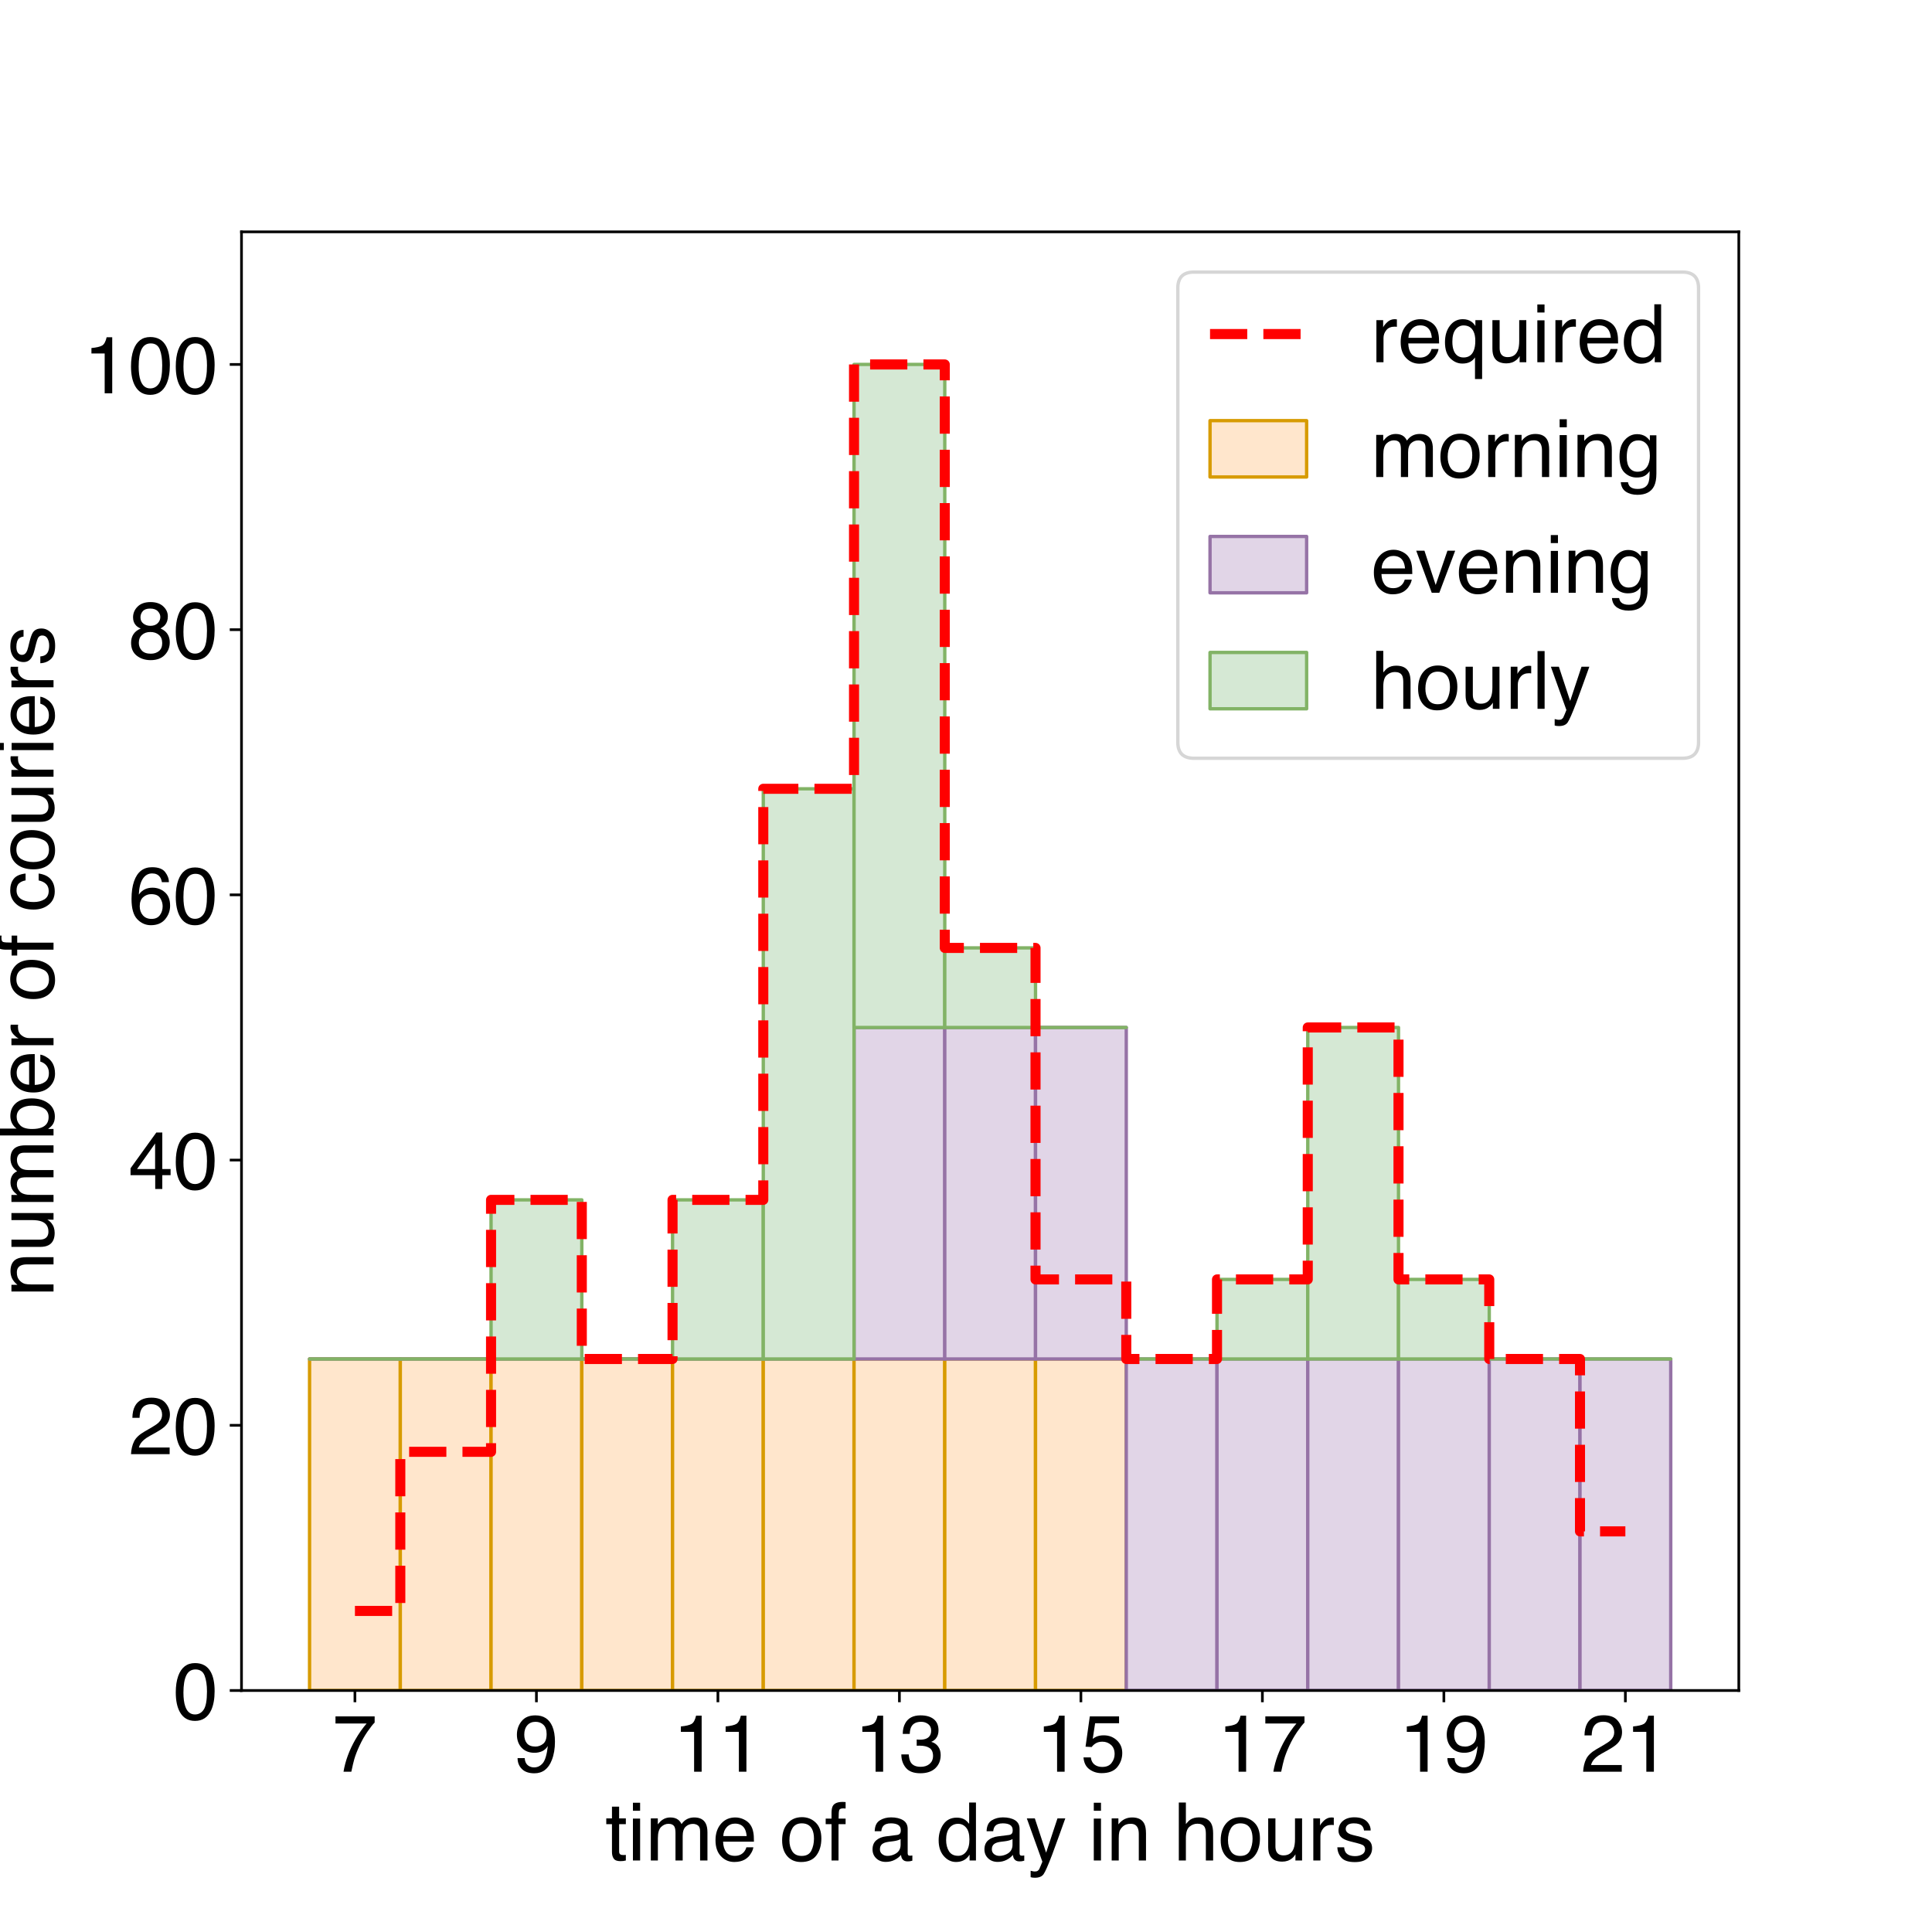 <?xml version="1.0" encoding="utf-8" standalone="no"?>
<!DOCTYPE svg PUBLIC "-//W3C//DTD SVG 1.1//EN"
  "http://www.w3.org/Graphics/SVG/1.1/DTD/svg11.dtd">
<!-- Created with matplotlib (https://matplotlib.org/) -->
<svg height="576pt" version="1.1" viewBox="0 0 576 576" width="576pt" xmlns="http://www.w3.org/2000/svg" xmlns:xlink="http://www.w3.org/1999/xlink">
 <defs>
  <style type="text/css">
*{stroke-linecap:butt;stroke-linejoin:round;}
  </style>
 </defs>
 <g id="figure_1">
  <g id="patch_1">
   <path d="M 0 576 
L 576 576 
L 576 0 
L 0 0 
z
" style="fill:#ffffff;"/>
  </g>
  <g id="axes_1">
   <g id="patch_2">
    <path d="M 72 504 
L 518.4 504 
L 518.4 69.12 
L 72 69.12 
z
" style="fill:#ffffff;"/>
   </g>
   <g id="patch_3">
    <path clip-path="url(#pca20fce610)" d="M 92.291 504 
L 119.345 504 
L 119.345 405.164 
L 92.291 405.164 
z
" style="fill:#ffe6cc;stroke:#d79b00;stroke-linejoin:miter;"/>
   </g>
   <g id="patch_4">
    <path clip-path="url(#pca20fce610)" d="M 119.345 504 
L 146.4 504 
L 146.4 405.164 
L 119.345 405.164 
z
" style="fill:#ffe6cc;stroke:#d79b00;stroke-linejoin:miter;"/>
   </g>
   <g id="patch_5">
    <path clip-path="url(#pca20fce610)" d="M 146.4 504 
L 173.455 504 
L 173.455 405.164 
L 146.4 405.164 
z
" style="fill:#ffe6cc;stroke:#d79b00;stroke-linejoin:miter;"/>
   </g>
   <g id="patch_6">
    <path clip-path="url(#pca20fce610)" d="M 173.455 504 
L 200.509 504 
L 200.509 405.164 
L 173.455 405.164 
z
" style="fill:#ffe6cc;stroke:#d79b00;stroke-linejoin:miter;"/>
   </g>
   <g id="patch_7">
    <path clip-path="url(#pca20fce610)" d="M 200.509 504 
L 227.564 504 
L 227.564 405.164 
L 200.509 405.164 
z
" style="fill:#ffe6cc;stroke:#d79b00;stroke-linejoin:miter;"/>
   </g>
   <g id="patch_8">
    <path clip-path="url(#pca20fce610)" d="M 227.564 504 
L 254.618 504 
L 254.618 405.164 
L 227.564 405.164 
z
" style="fill:#ffe6cc;stroke:#d79b00;stroke-linejoin:miter;"/>
   </g>
   <g id="patch_9">
    <path clip-path="url(#pca20fce610)" d="M 254.618 504 
L 281.673 504 
L 281.673 405.164 
L 254.618 405.164 
z
" style="fill:#ffe6cc;stroke:#d79b00;stroke-linejoin:miter;"/>
   </g>
   <g id="patch_10">
    <path clip-path="url(#pca20fce610)" d="M 281.673 504 
L 308.727 504 
L 308.727 405.164 
L 281.673 405.164 
z
" style="fill:#ffe6cc;stroke:#d79b00;stroke-linejoin:miter;"/>
   </g>
   <g id="patch_11">
    <path clip-path="url(#pca20fce610)" d="M 308.727 504 
L 335.782 504 
L 335.782 405.164 
L 308.727 405.164 
z
" style="fill:#ffe6cc;stroke:#d79b00;stroke-linejoin:miter;"/>
   </g>
   <g id="patch_12">
    <path clip-path="url(#pca20fce610)" d="M 335.782 504 
L 362.836 504 
L 362.836 504 
L 335.782 504 
z
" style="fill:#ffe6cc;stroke:#d79b00;stroke-linejoin:miter;"/>
   </g>
   <g id="patch_13">
    <path clip-path="url(#pca20fce610)" d="M 362.836 504 
L 389.891 504 
L 389.891 504 
L 362.836 504 
z
" style="fill:#ffe6cc;stroke:#d79b00;stroke-linejoin:miter;"/>
   </g>
   <g id="patch_14">
    <path clip-path="url(#pca20fce610)" d="M 389.891 504 
L 416.945 504 
L 416.945 504 
L 389.891 504 
z
" style="fill:#ffe6cc;stroke:#d79b00;stroke-linejoin:miter;"/>
   </g>
   <g id="patch_15">
    <path clip-path="url(#pca20fce610)" d="M 416.945 504 
L 444 504 
L 444 504 
L 416.945 504 
z
" style="fill:#ffe6cc;stroke:#d79b00;stroke-linejoin:miter;"/>
   </g>
   <g id="patch_16">
    <path clip-path="url(#pca20fce610)" d="M 444 504 
L 471.055 504 
L 471.055 504 
L 444 504 
z
" style="fill:#ffe6cc;stroke:#d79b00;stroke-linejoin:miter;"/>
   </g>
   <g id="patch_17">
    <path clip-path="url(#pca20fce610)" d="M 471.055 504 
L 498.109 504 
L 498.109 504 
L 471.055 504 
z
" style="fill:#ffe6cc;stroke:#d79b00;stroke-linejoin:miter;"/>
   </g>
   <g id="patch_18">
    <path clip-path="url(#pca20fce610)" d="M 92.291 405.164 
L 119.345 405.164 
L 119.345 405.164 
L 92.291 405.164 
z
" style="fill:#e1d5e7;stroke:#9673a6;stroke-linejoin:miter;"/>
   </g>
   <g id="patch_19">
    <path clip-path="url(#pca20fce610)" d="M 119.345 405.164 
L 146.4 405.164 
L 146.4 405.164 
L 119.345 405.164 
z
" style="fill:#e1d5e7;stroke:#9673a6;stroke-linejoin:miter;"/>
   </g>
   <g id="patch_20">
    <path clip-path="url(#pca20fce610)" d="M 146.4 405.164 
L 173.455 405.164 
L 173.455 405.164 
L 146.4 405.164 
z
" style="fill:#e1d5e7;stroke:#9673a6;stroke-linejoin:miter;"/>
   </g>
   <g id="patch_21">
    <path clip-path="url(#pca20fce610)" d="M 173.455 405.164 
L 200.509 405.164 
L 200.509 405.164 
L 173.455 405.164 
z
" style="fill:#e1d5e7;stroke:#9673a6;stroke-linejoin:miter;"/>
   </g>
   <g id="patch_22">
    <path clip-path="url(#pca20fce610)" d="M 200.509 405.164 
L 227.564 405.164 
L 227.564 405.164 
L 200.509 405.164 
z
" style="fill:#e1d5e7;stroke:#9673a6;stroke-linejoin:miter;"/>
   </g>
   <g id="patch_23">
    <path clip-path="url(#pca20fce610)" d="M 227.564 405.164 
L 254.618 405.164 
L 254.618 405.164 
L 227.564 405.164 
z
" style="fill:#e1d5e7;stroke:#9673a6;stroke-linejoin:miter;"/>
   </g>
   <g id="patch_24">
    <path clip-path="url(#pca20fce610)" d="M 254.618 405.164 
L 281.673 405.164 
L 281.673 306.327 
L 254.618 306.327 
z
" style="fill:#e1d5e7;stroke:#9673a6;stroke-linejoin:miter;"/>
   </g>
   <g id="patch_25">
    <path clip-path="url(#pca20fce610)" d="M 281.673 405.164 
L 308.727 405.164 
L 308.727 306.327 
L 281.673 306.327 
z
" style="fill:#e1d5e7;stroke:#9673a6;stroke-linejoin:miter;"/>
   </g>
   <g id="patch_26">
    <path clip-path="url(#pca20fce610)" d="M 308.727 405.164 
L 335.782 405.164 
L 335.782 306.327 
L 308.727 306.327 
z
" style="fill:#e1d5e7;stroke:#9673a6;stroke-linejoin:miter;"/>
   </g>
   <g id="patch_27">
    <path clip-path="url(#pca20fce610)" d="M 335.782 504 
L 362.836 504 
L 362.836 405.164 
L 335.782 405.164 
z
" style="fill:#e1d5e7;stroke:#9673a6;stroke-linejoin:miter;"/>
   </g>
   <g id="patch_28">
    <path clip-path="url(#pca20fce610)" d="M 362.836 504 
L 389.891 504 
L 389.891 405.164 
L 362.836 405.164 
z
" style="fill:#e1d5e7;stroke:#9673a6;stroke-linejoin:miter;"/>
   </g>
   <g id="patch_29">
    <path clip-path="url(#pca20fce610)" d="M 389.891 504 
L 416.945 504 
L 416.945 405.164 
L 389.891 405.164 
z
" style="fill:#e1d5e7;stroke:#9673a6;stroke-linejoin:miter;"/>
   </g>
   <g id="patch_30">
    <path clip-path="url(#pca20fce610)" d="M 416.945 504 
L 444 504 
L 444 405.164 
L 416.945 405.164 
z
" style="fill:#e1d5e7;stroke:#9673a6;stroke-linejoin:miter;"/>
   </g>
   <g id="patch_31">
    <path clip-path="url(#pca20fce610)" d="M 444 504 
L 471.055 504 
L 471.055 405.164 
L 444 405.164 
z
" style="fill:#e1d5e7;stroke:#9673a6;stroke-linejoin:miter;"/>
   </g>
   <g id="patch_32">
    <path clip-path="url(#pca20fce610)" d="M 471.055 504 
L 498.109 504 
L 498.109 405.164 
L 471.055 405.164 
z
" style="fill:#e1d5e7;stroke:#9673a6;stroke-linejoin:miter;"/>
   </g>
   <g id="patch_33">
    <path clip-path="url(#pca20fce610)" d="M 92.291 405.164 
L 119.345 405.164 
L 119.345 405.164 
L 92.291 405.164 
z
" style="fill:#d5e8d4;stroke:#82b366;stroke-linejoin:miter;"/>
   </g>
   <g id="patch_34">
    <path clip-path="url(#pca20fce610)" d="M 119.345 405.164 
L 146.4 405.164 
L 146.4 405.164 
L 119.345 405.164 
z
" style="fill:#d5e8d4;stroke:#82b366;stroke-linejoin:miter;"/>
   </g>
   <g id="patch_35">
    <path clip-path="url(#pca20fce610)" d="M 146.4 405.164 
L 173.455 405.164 
L 173.455 357.722 
L 146.4 357.722 
z
" style="fill:#d5e8d4;stroke:#82b366;stroke-linejoin:miter;"/>
   </g>
   <g id="patch_36">
    <path clip-path="url(#pca20fce610)" d="M 173.455 405.164 
L 200.509 405.164 
L 200.509 405.164 
L 173.455 405.164 
z
" style="fill:#d5e8d4;stroke:#82b366;stroke-linejoin:miter;"/>
   </g>
   <g id="patch_37">
    <path clip-path="url(#pca20fce610)" d="M 200.509 405.164 
L 227.564 405.164 
L 227.564 357.722 
L 200.509 357.722 
z
" style="fill:#d5e8d4;stroke:#82b366;stroke-linejoin:miter;"/>
   </g>
   <g id="patch_38">
    <path clip-path="url(#pca20fce610)" d="M 227.564 405.164 
L 254.618 405.164 
L 254.618 235.165 
L 227.564 235.165 
z
" style="fill:#d5e8d4;stroke:#82b366;stroke-linejoin:miter;"/>
   </g>
   <g id="patch_39">
    <path clip-path="url(#pca20fce610)" d="M 254.618 306.327 
L 281.673 306.327 
L 281.673 108.655 
L 254.618 108.655 
z
" style="fill:#d5e8d4;stroke:#82b366;stroke-linejoin:miter;"/>
   </g>
   <g id="patch_40">
    <path clip-path="url(#pca20fce610)" d="M 281.673 306.327 
L 308.727 306.327 
L 308.727 282.607 
L 281.673 282.607 
z
" style="fill:#d5e8d4;stroke:#82b366;stroke-linejoin:miter;"/>
   </g>
   <g id="patch_41">
    <path clip-path="url(#pca20fce610)" d="M 308.727 306.327 
L 335.782 306.327 
L 335.782 306.327 
L 308.727 306.327 
z
" style="fill:#d5e8d4;stroke:#82b366;stroke-linejoin:miter;"/>
   </g>
   <g id="patch_42">
    <path clip-path="url(#pca20fce610)" d="M 335.782 405.164 
L 362.836 405.164 
L 362.836 405.164 
L 335.782 405.164 
z
" style="fill:#d5e8d4;stroke:#82b366;stroke-linejoin:miter;"/>
   </g>
   <g id="patch_43">
    <path clip-path="url(#pca20fce610)" d="M 362.836 405.164 
L 389.891 405.164 
L 389.891 381.443 
L 362.836 381.443 
z
" style="fill:#d5e8d4;stroke:#82b366;stroke-linejoin:miter;"/>
   </g>
   <g id="patch_44">
    <path clip-path="url(#pca20fce610)" d="M 389.891 405.164 
L 416.945 405.164 
L 416.945 306.327 
L 389.891 306.327 
z
" style="fill:#d5e8d4;stroke:#82b366;stroke-linejoin:miter;"/>
   </g>
   <g id="patch_45">
    <path clip-path="url(#pca20fce610)" d="M 416.945 405.164 
L 444 405.164 
L 444 381.443 
L 416.945 381.443 
z
" style="fill:#d5e8d4;stroke:#82b366;stroke-linejoin:miter;"/>
   </g>
   <g id="patch_46">
    <path clip-path="url(#pca20fce610)" d="M 444 405.164 
L 471.055 405.164 
L 471.055 405.164 
L 444 405.164 
z
" style="fill:#d5e8d4;stroke:#82b366;stroke-linejoin:miter;"/>
   </g>
   <g id="patch_47">
    <path clip-path="url(#pca20fce610)" d="M 471.055 405.164 
L 498.109 405.164 
L 498.109 405.164 
L 471.055 405.164 
z
" style="fill:#d5e8d4;stroke:#82b366;stroke-linejoin:miter;"/>
   </g>
   <g id="matplotlib.axis_1">
    <g id="xtick_1">
     <g id="line2d_1">
      <defs>
       <path d="M 0 0 
L 0 3.5 
" id="m9777a81183" style="stroke:#000000;stroke-width:0.8;"/>
      </defs>
      <g>
       <use style="stroke:#000000;stroke-width:0.8;" x="105.818" xlink:href="#m9777a81183" y="504"/>
      </g>
     </g>
     <g id="text_1">
      <!-- 7 -->
      <defs>
       <path d="M 52.297 68.75 
L 52.297 61.078 
Q 48.922 57.812 43.328 49.703 
Q 37.75 41.609 33.453 32.234 
Q 29.203 23.094 27 15.578 
Q 25.594 10.75 23.344 0 
L 13.625 0 
Q 16.938 20.016 28.266 39.844 
Q 34.969 51.469 42.328 59.906 
L 3.656 59.906 
L 3.656 68.75 
z
" id="Helvetica-55"/>
      </defs>
      <g transform="translate(99.145 528.216)scale(0.24 -0.24)">
       <use xlink:href="#Helvetica-55"/>
      </g>
     </g>
    </g>
    <g id="xtick_2">
     <g id="line2d_2">
      <g>
       <use style="stroke:#000000;stroke-width:0.8;" x="159.927" xlink:href="#m9777a81183" y="504"/>
      </g>
     </g>
     <g id="text_2">
      <!-- 9 -->
      <defs>
       <path d="M 13.281 16.891 
Q 13.672 9.625 18.891 6.844 
Q 21.578 5.375 24.953 5.375 
Q 31.25 5.375 35.688 10.625 
Q 40.141 15.875 42 31.938 
Q 39.062 27.297 34.734 25.406 
Q 30.422 23.531 25.438 23.531 
Q 15.328 23.531 9.438 29.828 
Q 3.562 36.141 3.562 46.047 
Q 3.562 55.562 9.375 62.781 
Q 15.188 70.016 26.516 70.016 
Q 41.797 70.016 47.609 56.25 
Q 50.828 48.688 50.828 37.312 
Q 50.828 24.469 46.969 14.547 
Q 40.578 -1.953 25.297 -1.953 
Q 15.047 -1.953 9.719 3.422 
Q 4.391 8.797 4.391 16.891 
z
M 26.609 31.25 
Q 31.844 31.25 36.156 34.688 
Q 40.484 38.141 40.484 46.734 
Q 40.484 54.438 36.594 58.219 
Q 32.719 62.016 26.703 62.016 
Q 20.266 62.016 16.484 57.688 
Q 12.703 53.375 12.703 46.141 
Q 12.703 39.312 16.016 35.281 
Q 19.344 31.25 26.609 31.25 
z
" id="Helvetica-57"/>
      </defs>
      <g transform="translate(153.254 528.216)scale(0.24 -0.24)">
       <use xlink:href="#Helvetica-57"/>
      </g>
     </g>
    </g>
    <g id="xtick_3">
     <g id="line2d_3">
      <g>
       <use style="stroke:#000000;stroke-width:0.8;" x="214.036" xlink:href="#m9777a81183" y="504"/>
      </g>
     </g>
     <g id="text_3">
      <!-- 11 -->
      <defs>
       <path d="M 9.578 49.516 
L 9.578 56.25 
Q 19.094 57.172 22.844 59.344 
Q 26.609 61.531 28.469 69.625 
L 35.406 69.625 
L 35.406 0 
L 26.031 0 
L 26.031 49.516 
z
" id="Helvetica-49"/>
      </defs>
      <g transform="translate(200.69 528.216)scale(0.24 -0.24)">
       <use xlink:href="#Helvetica-49"/>
       <use x="55.615" xlink:href="#Helvetica-49"/>
      </g>
     </g>
    </g>
    <g id="xtick_4">
     <g id="line2d_4">
      <g>
       <use style="stroke:#000000;stroke-width:0.8;" x="268.145" xlink:href="#m9777a81183" y="504"/>
      </g>
     </g>
     <g id="text_4">
      <!-- 13 -->
      <defs>
       <path d="M 25.984 -1.906 
Q 13.578 -1.906 7.984 4.906 
Q 2.391 11.719 2.391 21.484 
L 11.578 21.484 
Q 12.156 14.703 14.109 11.625 
Q 17.531 6.109 26.469 6.109 
Q 33.406 6.109 37.594 9.812 
Q 41.797 13.531 41.797 19.391 
Q 41.797 26.609 37.375 29.484 
Q 32.953 32.375 25.094 32.375 
Q 24.219 32.375 23.312 32.344 
Q 22.406 32.328 21.484 32.281 
L 21.484 40.047 
Q 22.859 39.891 23.781 39.844 
Q 24.703 39.797 25.781 39.797 
Q 30.719 39.797 33.891 41.359 
Q 39.453 44.094 39.453 51.125 
Q 39.453 56.344 35.734 59.172 
Q 32.031 62.016 27.094 62.016 
Q 18.312 62.016 14.938 56.156 
Q 13.094 52.938 12.844 46.969 
L 4.156 46.969 
Q 4.156 54.781 7.281 60.25 
Q 12.641 70.016 26.172 70.016 
Q 36.859 70.016 42.719 65.25 
Q 48.578 60.5 48.578 51.469 
Q 48.578 45.016 45.125 41.016 
Q 42.969 38.531 39.547 37.109 
Q 45.062 35.594 48.156 31.266 
Q 51.266 26.953 51.266 20.703 
Q 51.266 10.688 44.672 4.391 
Q 38.094 -1.906 25.984 -1.906 
z
" id="Helvetica-51"/>
      </defs>
      <g transform="translate(254.799 528.216)scale(0.24 -0.24)">
       <use xlink:href="#Helvetica-49"/>
       <use x="55.615" xlink:href="#Helvetica-51"/>
      </g>
     </g>
    </g>
    <g id="xtick_5">
     <g id="line2d_5">
      <g>
       <use style="stroke:#000000;stroke-width:0.8;" x="322.255" xlink:href="#m9777a81183" y="504"/>
      </g>
     </g>
     <g id="text_5">
      <!-- 15 -->
      <defs>
       <path d="M 12.359 17.828 
Q 13.234 10.297 19.344 7.422 
Q 22.469 5.953 26.562 5.953 
Q 34.375 5.953 38.125 10.938 
Q 41.891 15.922 41.891 21.969 
Q 41.891 29.297 37.422 33.297 
Q 32.953 37.312 26.703 37.312 
Q 22.172 37.312 18.922 35.547 
Q 15.672 33.797 13.375 30.672 
L 5.766 31.109 
L 11.078 68.75 
L 47.406 68.75 
L 47.406 60.25 
L 17.672 60.25 
L 14.703 40.828 
Q 17.141 42.672 19.344 43.609 
Q 23.25 45.219 28.375 45.219 
Q 37.984 45.219 44.672 39.016 
Q 51.375 32.812 51.375 23.297 
Q 51.375 13.375 45.234 5.797 
Q 39.109 -1.766 25.688 -1.766 
Q 17.141 -1.766 10.562 3.047 
Q 4 7.859 3.219 17.828 
z
" id="Helvetica-53"/>
      </defs>
      <g transform="translate(308.908 528.216)scale(0.24 -0.24)">
       <use xlink:href="#Helvetica-49"/>
       <use x="55.615" xlink:href="#Helvetica-53"/>
      </g>
     </g>
    </g>
    <g id="xtick_6">
     <g id="line2d_6">
      <g>
       <use style="stroke:#000000;stroke-width:0.8;" x="376.364" xlink:href="#m9777a81183" y="504"/>
      </g>
     </g>
     <g id="text_6">
      <!-- 17 -->
      <g transform="translate(363.017 528.216)scale(0.24 -0.24)">
       <use xlink:href="#Helvetica-49"/>
       <use x="55.615" xlink:href="#Helvetica-55"/>
      </g>
     </g>
    </g>
    <g id="xtick_7">
     <g id="line2d_7">
      <g>
       <use style="stroke:#000000;stroke-width:0.8;" x="430.473" xlink:href="#m9777a81183" y="504"/>
      </g>
     </g>
     <g id="text_7">
      <!-- 19 -->
      <g transform="translate(417.126 528.216)scale(0.24 -0.24)">
       <use xlink:href="#Helvetica-49"/>
       <use x="55.615" xlink:href="#Helvetica-57"/>
      </g>
     </g>
    </g>
    <g id="xtick_8">
     <g id="line2d_8">
      <g>
       <use style="stroke:#000000;stroke-width:0.8;" x="484.582" xlink:href="#m9777a81183" y="504"/>
      </g>
     </g>
     <g id="text_8">
      <!-- 21 -->
      <defs>
       <path d="M 3.125 0 
Q 3.609 9.031 6.859 15.719 
Q 10.109 22.406 19.531 27.875 
L 28.906 33.297 
Q 35.203 36.969 37.75 39.547 
Q 41.75 43.609 41.75 48.828 
Q 41.75 54.938 38.078 58.516 
Q 34.422 62.109 28.328 62.109 
Q 19.281 62.109 15.828 55.281 
Q 13.969 51.609 13.766 45.125 
L 4.828 45.125 
Q 4.984 54.25 8.203 60.016 
Q 13.922 70.172 28.375 70.172 
Q 40.375 70.172 45.922 63.672 
Q 51.469 57.172 51.469 49.219 
Q 51.469 40.828 45.562 34.859 
Q 42.141 31.391 33.297 26.469 
L 26.609 22.75 
Q 21.828 20.125 19.094 17.719 
Q 14.203 13.484 12.938 8.297 
L 51.125 8.297 
L 51.125 0 
L 3.125 0 
z
" id="Helvetica-50"/>
      </defs>
      <g transform="translate(471.236 528.216)scale(0.24 -0.24)">
       <use xlink:href="#Helvetica-50"/>
       <use x="55.615" xlink:href="#Helvetica-49"/>
      </g>
     </g>
    </g>
    <g id="text_9">
     <!-- time of a day in hours -->
     <defs>
      <path d="M 8.203 66.891 
L 17.094 66.891 
L 17.094 52.297 
L 25.438 52.297 
L 25.438 45.125 
L 17.094 45.125 
L 17.094 10.984 
Q 17.094 8.25 18.953 7.328 
Q 19.969 6.781 22.359 6.781 
Q 23 6.781 23.734 6.812 
Q 24.469 6.844 25.438 6.938 
L 25.438 0 
Q 23.922 -0.438 22.281 -0.625 
Q 20.656 -0.828 18.75 -0.828 
Q 12.594 -0.828 10.391 2.312 
Q 8.203 5.469 8.203 10.5 
L 8.203 45.125 
L 1.125 45.125 
L 1.125 52.297 
L 8.203 52.297 
z
" id="Helvetica-116"/>
      <path d="M 6.453 52.047 
L 15.375 52.047 
L 15.375 0 
L 6.453 0 
z
M 6.453 71.734 
L 15.375 71.734 
L 15.375 61.766 
L 6.453 61.766 
z
" id="Helvetica-105"/>
      <path d="M 6.453 52.297 
L 15.141 52.297 
L 15.141 44.875 
Q 18.266 48.734 20.797 50.484 
Q 25.141 53.469 30.672 53.469 
Q 36.922 53.469 40.719 50.391 
Q 42.875 48.641 44.625 45.219 
Q 47.562 49.422 51.516 51.438 
Q 55.469 53.469 60.406 53.469 
Q 70.953 53.469 74.75 45.844 
Q 76.812 41.75 76.812 34.812 
L 76.812 0 
L 67.672 0 
L 67.672 36.328 
Q 67.672 41.547 65.062 43.5 
Q 62.453 45.453 58.688 45.453 
Q 53.516 45.453 49.781 41.984 
Q 46.047 38.531 46.047 30.422 
L 46.047 0 
L 37.109 0 
L 37.109 34.125 
Q 37.109 39.453 35.844 41.891 
Q 33.844 45.562 28.375 45.562 
Q 23.391 45.562 19.312 41.703 
Q 15.234 37.844 15.234 27.734 
L 15.234 0 
L 6.453 0 
z
" id="Helvetica-109"/>
      <path d="M 28.219 53.469 
Q 33.797 53.469 39.016 50.859 
Q 44.234 48.25 46.969 44.094 
Q 49.609 40.141 50.484 34.859 
Q 51.266 31.25 51.266 23.344 
L 12.938 23.344 
Q 13.188 15.375 16.703 10.562 
Q 20.219 5.766 27.594 5.766 
Q 34.469 5.766 38.578 10.297 
Q 40.922 12.938 41.891 16.406 
L 50.531 16.406 
Q 50.203 13.531 48.266 9.984 
Q 46.344 6.453 43.953 4.203 
Q 39.938 0.297 34.031 -1.078 
Q 30.859 -1.859 26.859 -1.859 
Q 17.094 -1.859 10.297 5.25 
Q 3.516 12.359 3.516 25.141 
Q 3.516 37.75 10.344 45.609 
Q 17.188 53.469 28.219 53.469 
z
M 42.234 30.328 
Q 41.703 36.031 39.75 39.453 
Q 36.141 45.797 27.688 45.797 
Q 21.625 45.797 17.516 41.422 
Q 13.422 37.062 13.188 30.328 
z
M 27.391 53.562 
z
" id="Helvetica-101"/>
      <path id="Helvetica-32"/>
      <path d="M 27.203 5.672 
Q 35.938 5.672 39.188 12.281 
Q 42.438 18.891 42.438 27 
Q 42.438 34.328 40.094 38.922 
Q 36.375 46.141 27.297 46.141 
Q 19.234 46.141 15.578 39.984 
Q 11.922 33.844 11.922 25.141 
Q 11.922 16.797 15.578 11.234 
Q 19.234 5.672 27.203 5.672 
z
M 27.547 53.812 
Q 37.641 53.812 44.625 47.062 
Q 51.609 40.328 51.609 27.25 
Q 51.609 14.594 45.453 6.344 
Q 39.312 -1.906 26.375 -1.906 
Q 15.578 -1.906 9.219 5.391 
Q 2.875 12.703 2.875 25 
Q 2.875 38.188 9.562 46 
Q 16.266 53.812 27.547 53.812 
z
M 27.25 53.562 
z
" id="Helvetica-111"/>
      <path d="M 8.641 60.25 
Q 8.844 65.719 10.547 68.266 
Q 13.625 72.75 22.406 72.75 
Q 23.25 72.75 24.125 72.703 
Q 25 72.656 26.125 72.562 
L 26.125 64.547 
Q 24.75 64.656 24.141 64.672 
Q 23.531 64.703 23 64.703 
Q 19 64.703 18.219 62.625 
Q 17.438 60.547 17.438 52.047 
L 26.125 52.047 
L 26.125 45.125 
L 17.328 45.125 
L 17.328 0 
L 8.641 0 
L 8.641 45.125 
L 1.375 45.125 
L 1.375 52.047 
L 8.641 52.047 
L 8.641 60.25 
z
" id="Helvetica-102"/>
      <path d="M 13.188 13.922 
Q 13.188 10.109 15.969 7.906 
Q 18.75 5.719 22.562 5.719 
Q 27.203 5.719 31.547 7.859 
Q 38.875 11.422 38.875 19.531 
L 38.875 26.609 
Q 37.25 25.594 34.703 24.906 
Q 32.172 24.219 29.734 23.922 
L 24.422 23.25 
Q 19.625 22.609 17.234 21.234 
Q 13.188 18.953 13.188 13.922 
z
M 34.469 31.688 
Q 37.5 32.078 38.531 34.234 
Q 39.109 35.406 39.109 37.594 
Q 39.109 42.094 35.906 44.109 
Q 32.719 46.141 26.766 46.141 
Q 19.875 46.141 17 42.438 
Q 15.375 40.375 14.891 36.328 
L 6.688 36.328 
Q 6.938 46 12.969 49.781 
Q 19 53.562 26.953 53.562 
Q 36.188 53.562 41.938 50.047 
Q 47.656 46.531 47.656 39.109 
L 47.656 8.984 
Q 47.656 7.625 48.219 6.781 
Q 48.781 5.953 50.594 5.953 
Q 51.172 5.953 51.906 6.031 
Q 52.641 6.109 53.469 6.25 
L 53.469 -0.25 
Q 51.422 -0.828 50.344 -0.969 
Q 49.266 -1.125 47.406 -1.125 
Q 42.875 -1.125 40.828 2.094 
Q 39.75 3.812 39.312 6.938 
Q 36.625 3.422 31.594 0.828 
Q 26.562 -1.766 20.516 -1.766 
Q 13.234 -1.766 8.609 2.656 
Q 4 7.078 4 13.719 
Q 4 21 8.547 25 
Q 13.094 29 20.453 29.938 
z
M 27.203 53.562 
z
" id="Helvetica-97"/>
      <path d="M 12.016 25.531 
Q 12.016 17.141 15.578 11.469 
Q 19.141 5.812 27 5.812 
Q 33.109 5.812 37.031 11.062 
Q 40.969 16.312 40.969 26.125 
Q 40.969 36.031 36.906 40.797 
Q 32.859 45.562 26.906 45.562 
Q 20.266 45.562 16.141 40.484 
Q 12.016 35.406 12.016 25.531 
z
M 25.25 53.219 
Q 31.25 53.219 35.297 50.688 
Q 37.641 49.219 40.625 45.562 
L 40.625 71.969 
L 49.078 71.969 
L 49.078 0 
L 41.156 0 
L 41.156 7.281 
Q 38.094 2.438 33.891 0.281 
Q 29.688 -1.859 24.266 -1.859 
Q 15.531 -1.859 9.125 5.484 
Q 2.734 12.844 2.734 25.047 
Q 2.734 36.469 8.562 44.844 
Q 14.406 53.219 25.25 53.219 
z
" id="Helvetica-100"/>
      <path d="M 39.109 52.297 
L 48.828 52.297 
Q 46.969 47.266 40.578 29.344 
Q 35.797 15.875 32.562 7.375 
Q 24.953 -12.641 21.828 -17.031 
Q 18.703 -21.438 11.078 -21.438 
Q 9.234 -21.438 8.234 -21.281 
Q 7.234 -21.141 5.766 -20.75 
L 5.766 -12.75 
Q 8.062 -13.375 9.078 -13.516 
Q 10.109 -13.672 10.891 -13.672 
Q 13.328 -13.672 14.469 -12.859 
Q 15.625 -12.062 16.406 -10.891 
Q 16.656 -10.5 18.156 -6.875 
Q 19.672 -3.266 20.359 -1.516 
L 1.031 52.297 
L 10.984 52.297 
L 25 9.719 
z
M 24.953 53.562 
z
" id="Helvetica-121"/>
      <path d="M 6.453 52.297 
L 14.797 52.297 
L 14.797 44.875 
Q 18.5 49.469 22.656 51.469 
Q 26.812 53.469 31.891 53.469 
Q 43.016 53.469 46.922 45.703 
Q 49.078 41.453 49.078 33.547 
L 49.078 0 
L 40.141 0 
L 40.141 32.953 
Q 40.141 37.75 38.719 40.672 
Q 36.375 45.562 30.219 45.562 
Q 27.094 45.562 25.094 44.922 
Q 21.484 43.844 18.75 40.625 
Q 16.547 38.031 15.891 35.266 
Q 15.234 32.516 15.234 27.391 
L 15.234 0 
L 6.453 0 
z
M 27.094 53.562 
z
" id="Helvetica-110"/>
      <path d="M 6.453 71.969 
L 15.234 71.969 
L 15.234 45.219 
Q 18.359 49.172 20.844 50.781 
Q 25.094 53.562 31.453 53.562 
Q 42.828 53.562 46.875 45.609 
Q 49.078 41.266 49.078 33.547 
L 49.078 0 
L 40.047 0 
L 40.047 32.953 
Q 40.047 38.719 38.578 41.406 
Q 36.188 45.703 29.594 45.703 
Q 24.125 45.703 19.672 41.938 
Q 15.234 38.188 15.234 27.734 
L 15.234 0 
L 6.453 0 
z
" id="Helvetica-104"/>
      <path d="M 15.234 52.297 
L 15.234 17.578 
Q 15.234 13.578 16.5 11.031 
Q 18.844 6.344 25.25 6.344 
Q 34.422 6.344 37.75 14.547 
Q 39.547 18.953 39.547 26.609 
L 39.547 52.297 
L 48.344 52.297 
L 48.344 0 
L 40.047 0 
L 40.141 7.719 
Q 38.422 4.734 35.891 2.688 
Q 30.859 -1.422 23.688 -1.422 
Q 12.5 -1.422 8.453 6.062 
Q 6.25 10.062 6.25 16.75 
L 6.25 52.297 
z
M 27.297 53.562 
z
" id="Helvetica-117"/>
      <path d="M 6.688 52.297 
L 15.047 52.297 
L 15.047 43.266 
Q 16.062 45.906 20.062 49.688 
Q 24.078 53.469 29.297 53.469 
Q 29.547 53.469 30.125 53.422 
Q 30.719 53.375 32.125 53.219 
L 32.125 43.953 
Q 31.344 44.094 30.688 44.141 
Q 30.031 44.188 29.25 44.188 
Q 22.609 44.188 19.047 39.906 
Q 15.484 35.641 15.484 30.078 
L 15.484 0 
L 6.688 0 
z
" id="Helvetica-114"/>
      <path d="M 11.672 16.406 
Q 12.062 12.016 13.875 9.672 
Q 17.188 5.422 25.391 5.422 
Q 30.281 5.422 33.984 7.547 
Q 37.703 9.672 37.703 14.109 
Q 37.703 17.484 34.719 19.234 
Q 32.812 20.312 27.203 21.734 
L 20.219 23.484 
Q 13.531 25.141 10.359 27.203 
Q 4.688 30.766 4.688 37.062 
Q 4.688 44.484 10.031 49.062 
Q 15.375 53.656 24.422 53.656 
Q 36.234 53.656 41.453 46.734 
Q 44.734 42.328 44.625 37.25 
L 36.328 37.25 
Q 36.078 40.234 34.234 42.672 
Q 31.203 46.141 23.734 46.141 
Q 18.75 46.141 16.188 44.234 
Q 13.625 42.328 13.625 39.203 
Q 13.625 35.797 17 33.734 
Q 18.953 32.516 22.75 31.594 
L 28.562 30.172 
Q 38.031 27.875 41.266 25.734 
Q 46.391 22.359 46.391 15.141 
Q 46.391 8.156 41.094 3.078 
Q 35.797 -2 24.953 -2 
Q 13.281 -2 8.422 3.297 
Q 3.562 8.594 3.219 16.406 
z
M 24.656 53.562 
z
" id="Helvetica-115"/>
     </defs>
     <g transform="translate(180.482 554.679)scale(0.24 -0.24)">
      <use xlink:href="#Helvetica-116"/>
      <use x="27.783" xlink:href="#Helvetica-105"/>
      <use x="50" xlink:href="#Helvetica-109"/>
      <use x="133.301" xlink:href="#Helvetica-101"/>
      <use x="188.916" xlink:href="#Helvetica-32"/>
      <use x="216.699" xlink:href="#Helvetica-111"/>
      <use x="272.314" xlink:href="#Helvetica-102"/>
      <use x="300.098" xlink:href="#Helvetica-32"/>
      <use x="327.881" xlink:href="#Helvetica-97"/>
      <use x="383.496" xlink:href="#Helvetica-32"/>
      <use x="411.279" xlink:href="#Helvetica-100"/>
      <use x="466.895" xlink:href="#Helvetica-97"/>
      <use x="522.51" xlink:href="#Helvetica-121"/>
      <use x="572.51" xlink:href="#Helvetica-32"/>
      <use x="600.293" xlink:href="#Helvetica-105"/>
      <use x="622.51" xlink:href="#Helvetica-110"/>
      <use x="678.125" xlink:href="#Helvetica-32"/>
      <use x="705.908" xlink:href="#Helvetica-104"/>
      <use x="761.523" xlink:href="#Helvetica-111"/>
      <use x="817.139" xlink:href="#Helvetica-117"/>
      <use x="872.754" xlink:href="#Helvetica-114"/>
      <use x="906.055" xlink:href="#Helvetica-115"/>
     </g>
    </g>
   </g>
   <g id="matplotlib.axis_2">
    <g id="ytick_1">
     <g id="line2d_9">
      <defs>
       <path d="M 0 0 
L -3.5 0 
" id="mdbc901fc5e" style="stroke:#000000;stroke-width:0.8;"/>
      </defs>
      <g>
       <use style="stroke:#000000;stroke-width:0.8;" x="72" xlink:href="#mdbc901fc5e" y="504"/>
      </g>
     </g>
     <g id="text_10">
      <!-- 0 -->
      <defs>
       <path d="M 27.047 69.922 
Q 40.625 69.922 46.688 58.734 
Q 51.375 50.094 51.375 35.062 
Q 51.375 20.797 47.125 11.469 
Q 40.969 -1.906 27 -1.906 
Q 14.406 -1.906 8.25 9.031 
Q 3.125 18.172 3.125 33.547 
Q 3.125 45.453 6.203 54 
Q 11.969 69.922 27.047 69.922 
z
M 26.953 6.109 
Q 33.797 6.109 37.844 12.156 
Q 41.891 18.219 41.891 34.719 
Q 41.891 46.625 38.953 54.312 
Q 36.031 62.016 27.594 62.016 
Q 19.828 62.016 16.234 54.703 
Q 12.641 47.406 12.641 33.203 
Q 12.641 22.516 14.938 16.016 
Q 18.453 6.109 26.953 6.109 
z
" id="Helvetica-48"/>
      </defs>
      <g transform="translate(51.654 512.608)scale(0.24 -0.24)">
       <use xlink:href="#Helvetica-48"/>
      </g>
     </g>
    </g>
    <g id="ytick_2">
     <g id="line2d_10">
      <g>
       <use style="stroke:#000000;stroke-width:0.8;" x="72" xlink:href="#mdbc901fc5e" y="424.931"/>
      </g>
     </g>
     <g id="text_11">
      <!-- 20 -->
      <g transform="translate(38.307 433.539)scale(0.24 -0.24)">
       <use xlink:href="#Helvetica-50"/>
       <use x="55.615" xlink:href="#Helvetica-48"/>
      </g>
     </g>
    </g>
    <g id="ytick_3">
     <g id="line2d_11">
      <g>
       <use style="stroke:#000000;stroke-width:0.8;" x="72" xlink:href="#mdbc901fc5e" y="345.862"/>
      </g>
     </g>
     <g id="text_12">
      <!-- 40 -->
      <defs>
       <path d="M 33.062 24.75 
L 33.062 56.453 
L 10.641 24.75 
z
M 33.203 0 
L 33.203 17.094 
L 2.547 17.094 
L 2.547 25.688 
L 34.578 70.125 
L 42 70.125 
L 42 24.75 
L 52.297 24.75 
L 52.297 17.094 
L 42 17.094 
L 42 0 
z
" id="Helvetica-52"/>
      </defs>
      <g transform="translate(38.307 354.47)scale(0.24 -0.24)">
       <use xlink:href="#Helvetica-52"/>
       <use x="55.615" xlink:href="#Helvetica-48"/>
      </g>
     </g>
    </g>
    <g id="ytick_4">
     <g id="line2d_12">
      <g>
       <use style="stroke:#000000;stroke-width:0.8;" x="72" xlink:href="#mdbc901fc5e" y="266.793"/>
      </g>
     </g>
     <g id="text_13">
      <!-- 60 -->
      <defs>
       <path d="M 29.25 70.219 
Q 40.969 70.219 45.578 64.141 
Q 50.203 58.062 50.203 51.609 
L 41.5 51.609 
Q 40.719 55.766 39.016 58.109 
Q 35.844 62.5 29.391 62.5 
Q 22.016 62.5 17.672 55.688 
Q 13.328 48.875 12.844 36.188 
Q 15.875 40.625 20.453 42.828 
Q 24.656 44.781 29.828 44.781 
Q 38.625 44.781 45.156 39.156 
Q 51.703 33.547 51.703 22.406 
Q 51.703 12.891 45.5 5.531 
Q 39.312 -1.812 27.828 -1.812 
Q 18.016 -1.812 10.891 5.641 
Q 3.766 13.094 3.766 30.719 
Q 3.766 43.75 6.938 52.828 
Q 13.031 70.219 29.25 70.219 
z
M 28.609 6 
Q 35.547 6 38.984 10.656 
Q 42.438 15.328 42.438 21.688 
Q 42.438 27.047 39.359 31.906 
Q 36.281 36.766 28.172 36.766 
Q 22.516 36.766 18.234 33 
Q 13.969 29.25 13.969 21.688 
Q 13.969 15.047 17.844 10.516 
Q 21.734 6 28.609 6 
z
" id="Helvetica-54"/>
      </defs>
      <g transform="translate(38.307 275.401)scale(0.24 -0.24)">
       <use xlink:href="#Helvetica-54"/>
       <use x="55.615" xlink:href="#Helvetica-48"/>
      </g>
     </g>
    </g>
    <g id="ytick_5">
     <g id="line2d_13">
      <g>
       <use style="stroke:#000000;stroke-width:0.8;" x="72" xlink:href="#mdbc901fc5e" y="187.724"/>
      </g>
     </g>
     <g id="text_14">
      <!-- 80 -->
      <defs>
       <path d="M 27.203 40.625 
Q 33.016 40.625 36.281 43.875 
Q 39.547 47.125 39.547 51.609 
Q 39.547 55.516 36.422 58.781 
Q 33.297 62.062 26.906 62.062 
Q 20.562 62.062 17.719 58.781 
Q 14.891 55.516 14.891 51.125 
Q 14.891 46.188 18.547 43.406 
Q 22.219 40.625 27.203 40.625 
z
M 27.734 6 
Q 33.844 6 37.859 9.297 
Q 41.891 12.594 41.891 19.141 
Q 41.891 25.922 37.734 29.438 
Q 33.594 32.953 27.094 32.953 
Q 20.797 32.953 16.812 29.359 
Q 12.844 25.781 12.844 19.438 
Q 12.844 13.969 16.484 9.984 
Q 20.125 6 27.734 6 
z
M 15.234 37.25 
Q 11.578 38.812 9.516 40.922 
Q 5.672 44.828 5.672 51.078 
Q 5.672 58.891 11.328 64.5 
Q 17 70.125 27.391 70.125 
Q 37.453 70.125 43.156 64.812 
Q 48.875 59.516 48.875 52.438 
Q 48.875 45.906 45.562 41.844 
Q 43.703 39.547 39.797 37.359 
Q 44.141 35.359 46.625 32.766 
Q 51.266 27.875 51.266 20.062 
Q 51.266 10.844 45.062 4.422 
Q 38.875 -2 27.547 -2 
Q 17.328 -2 10.266 3.531 
Q 3.219 9.078 3.219 19.625 
Q 3.219 25.828 6.25 30.344 
Q 9.281 34.859 15.234 37.25 
z
" id="Helvetica-56"/>
      </defs>
      <g transform="translate(38.307 196.332)scale(0.24 -0.24)">
       <use xlink:href="#Helvetica-56"/>
       <use x="55.615" xlink:href="#Helvetica-48"/>
      </g>
     </g>
    </g>
    <g id="ytick_6">
     <g id="line2d_14">
      <g>
       <use style="stroke:#000000;stroke-width:0.8;" x="72" xlink:href="#mdbc901fc5e" y="108.655"/>
      </g>
     </g>
     <g id="text_15">
      <!-- 100 -->
      <g transform="translate(24.961 117.263)scale(0.24 -0.24)">
       <use xlink:href="#Helvetica-49"/>
       <use x="55.615" xlink:href="#Helvetica-48"/>
       <use x="111.23" xlink:href="#Helvetica-48"/>
      </g>
     </g>
    </g>
    <g id="text_16">
     <!-- number of couriers -->
     <defs>
      <path d="M 5.766 71.969 
L 14.312 71.969 
L 14.312 45.953 
Q 17.188 49.703 21.188 51.672 
Q 25.203 53.656 29.891 53.656 
Q 39.656 53.656 45.734 46.938 
Q 51.812 40.234 51.812 27.156 
Q 51.812 14.75 45.797 6.547 
Q 39.797 -1.656 29.156 -1.656 
Q 23.188 -1.656 19.094 1.219 
Q 16.656 2.938 13.875 6.688 
L 13.875 0 
L 5.766 0 
z
M 28.609 6.109 
Q 35.75 6.109 39.281 11.766 
Q 42.828 17.438 42.828 26.703 
Q 42.828 34.969 39.281 40.375 
Q 35.75 45.797 28.859 45.797 
Q 22.859 45.797 18.328 41.359 
Q 13.812 36.922 13.812 26.703 
Q 13.812 19.344 15.672 14.75 
Q 19.141 6.109 28.609 6.109 
z
" id="Helvetica-98"/>
      <path d="M 26.609 53.812 
Q 35.453 53.812 40.984 49.516 
Q 46.531 45.219 47.656 34.719 
L 39.109 34.719 
Q 38.328 39.547 35.547 42.75 
Q 32.766 45.953 26.609 45.953 
Q 18.219 45.953 14.594 37.75 
Q 12.25 32.422 12.25 24.609 
Q 12.25 16.75 15.562 11.375 
Q 18.891 6 26.031 6 
Q 31.5 6 34.688 9.344 
Q 37.891 12.703 39.109 18.5 
L 47.656 18.5 
Q 46.188 8.109 40.328 3.297 
Q 34.469 -1.516 25.344 -1.516 
Q 15.094 -1.516 8.984 5.984 
Q 2.875 13.484 2.875 24.703 
Q 2.875 38.484 9.562 46.141 
Q 16.266 53.812 26.609 53.812 
z
M 25.25 53.562 
z
" id="Helvetica-99"/>
     </defs>
     <g transform="translate(15.959 386.595)rotate(-90)scale(0.24 -0.24)">
      <use xlink:href="#Helvetica-110"/>
      <use x="55.615" xlink:href="#Helvetica-117"/>
      <use x="111.23" xlink:href="#Helvetica-109"/>
      <use x="194.531" xlink:href="#Helvetica-98"/>
      <use x="250.146" xlink:href="#Helvetica-101"/>
      <use x="305.762" xlink:href="#Helvetica-114"/>
      <use x="339.062" xlink:href="#Helvetica-32"/>
      <use x="366.846" xlink:href="#Helvetica-111"/>
      <use x="422.461" xlink:href="#Helvetica-102"/>
      <use x="450.244" xlink:href="#Helvetica-32"/>
      <use x="478.027" xlink:href="#Helvetica-99"/>
      <use x="528.027" xlink:href="#Helvetica-111"/>
      <use x="583.643" xlink:href="#Helvetica-117"/>
      <use x="639.258" xlink:href="#Helvetica-114"/>
      <use x="672.559" xlink:href="#Helvetica-105"/>
      <use x="694.775" xlink:href="#Helvetica-101"/>
      <use x="750.391" xlink:href="#Helvetica-114"/>
      <use x="783.691" xlink:href="#Helvetica-115"/>
     </g>
    </g>
   </g>
   <g id="line2d_15">
    <path clip-path="url(#pca20fce610)" d="M 105.818 480.279 
L 119.345 480.279 
L 119.345 432.838 
L 146.4 432.838 
L 146.4 357.722 
L 173.455 357.722 
L 173.455 405.164 
L 200.509 405.164 
L 200.509 357.722 
L 227.564 357.722 
L 227.564 235.165 
L 254.618 235.165 
L 254.618 108.655 
L 281.673 108.655 
L 281.673 282.607 
L 308.727 282.607 
L 308.727 381.443 
L 335.782 381.443 
L 335.782 405.164 
L 362.836 405.164 
L 362.836 381.443 
L 389.891 381.443 
L 389.891 306.327 
L 416.945 306.327 
L 416.945 381.443 
L 444 381.443 
L 444 405.164 
L 471.055 405.164 
L 471.055 456.559 
L 484.582 456.559 
" style="fill:none;stroke:#ff0000;stroke-dasharray:11.1,4.8;stroke-dashoffset:0;stroke-width:3;"/>
   </g>
   <g id="patch_48">
    <path d="M 72 504 
L 72 69.12 
" style="fill:none;stroke:#000000;stroke-linecap:square;stroke-linejoin:miter;stroke-width:0.8;"/>
   </g>
   <g id="patch_49">
    <path d="M 518.4 504 
L 518.4 69.12 
" style="fill:none;stroke:#000000;stroke-linecap:square;stroke-linejoin:miter;stroke-width:0.8;"/>
   </g>
   <g id="patch_50">
    <path d="M 72 504 
L 518.4 504 
" style="fill:none;stroke:#000000;stroke-linecap:square;stroke-linejoin:miter;stroke-width:0.8;"/>
   </g>
   <g id="patch_51">
    <path d="M 72 69.12 
L 518.4 69.12 
" style="fill:none;stroke:#000000;stroke-linecap:square;stroke-linejoin:miter;stroke-width:0.8;"/>
   </g>
   <g id="legend_1">
    <g id="patch_52">
     <path d="M 355.954 226.065 
L 501.6 226.065 
Q 506.4 226.065 506.4 221.265 
L 506.4 85.92 
Q 506.4 81.12 501.6 81.12 
L 355.954 81.12 
Q 351.154 81.12 351.154 85.92 
L 351.154 221.265 
Q 351.154 226.065 355.954 226.065 
z
" style="fill:#ffffff;opacity:0.8;stroke:#cccccc;stroke-linejoin:miter;"/>
    </g>
    <g id="line2d_16">
     <path d="M 360.754 99.593 
L 389.554 99.593 
" style="fill:none;stroke:#ff0000;stroke-dasharray:11.1,4.8;stroke-dashoffset:0;stroke-width:3;"/>
    </g>
    <g id="line2d_17"/>
    <g id="text_17">
     <!-- required -->
     <defs>
      <path d="M 12.109 25.438 
Q 12.109 18.656 14.016 14.062 
Q 17.391 5.906 26.078 5.906 
Q 35.25 5.906 38.719 14.5 
Q 40.625 19.234 40.625 26.609 
Q 40.625 33.406 38.531 37.938 
Q 34.969 45.703 25.984 45.703 
Q 20.266 45.703 16.188 40.75 
Q 12.109 35.797 12.109 25.438 
z
M 25.094 53.469 
Q 31.594 53.469 36.031 50.203 
Q 38.484 48.438 40.719 45.016 
L 40.719 52.297 
L 49.078 52.297 
L 49.078 -20.844 
L 40.234 -20.844 
L 40.234 6 
Q 38.031 2.484 34.156 0.406 
Q 30.281 -1.656 24.469 -1.656 
Q 16.109 -1.656 9.516 4.875 
Q 2.938 11.422 2.938 24.812 
Q 2.938 37.359 9.109 45.406 
Q 15.281 53.469 25.094 53.469 
z
" id="Helvetica-113"/>
     </defs>
     <g transform="translate(408.754 107.993)scale(0.24 -0.24)">
      <use xlink:href="#Helvetica-114"/>
      <use x="33.301" xlink:href="#Helvetica-101"/>
      <use x="88.916" xlink:href="#Helvetica-113"/>
      <use x="144.531" xlink:href="#Helvetica-117"/>
      <use x="200.146" xlink:href="#Helvetica-105"/>
      <use x="222.363" xlink:href="#Helvetica-114"/>
      <use x="255.664" xlink:href="#Helvetica-101"/>
      <use x="311.279" xlink:href="#Helvetica-100"/>
     </g>
    </g>
    <g id="patch_53">
     <path d="M 360.754 142.211 
L 389.554 142.211 
L 389.554 125.411 
L 360.754 125.411 
z
" style="fill:#ffe6cc;stroke:#d79b00;stroke-linejoin:miter;"/>
    </g>
    <g id="text_18">
     <!-- morning -->
     <defs>
      <path d="M 24.906 53.219 
Q 31.062 53.219 35.641 50.203 
Q 38.141 48.484 40.719 45.219 
L 40.719 51.812 
L 48.828 51.812 
L 48.828 4.25 
Q 48.828 -5.719 45.906 -11.469 
Q 40.438 -22.125 25.25 -22.125 
Q 16.797 -22.125 11.031 -18.328 
Q 5.281 -14.547 4.594 -6.5 
L 13.531 -6.5 
Q 14.156 -10.016 16.062 -11.922 
Q 19.047 -14.844 25.438 -14.844 
Q 35.547 -14.844 38.672 -7.719 
Q 40.531 -3.516 40.375 7.281 
Q 37.75 3.266 34.031 1.312 
Q 30.328 -0.641 24.219 -0.641 
Q 15.719 -0.641 9.344 5.391 
Q 2.984 11.422 2.984 25.344 
Q 2.984 38.484 9.406 45.844 
Q 15.828 53.219 24.906 53.219 
z
M 40.719 26.375 
Q 40.719 36.078 36.719 40.766 
Q 32.719 45.453 26.516 45.453 
Q 17.234 45.453 13.812 36.766 
Q 12.016 32.125 12.016 24.609 
Q 12.016 15.766 15.594 11.156 
Q 19.188 6.547 25.25 6.547 
Q 34.719 6.547 38.578 15.094 
Q 40.719 19.922 40.719 26.375 
z
M 25.922 53.562 
z
" id="Helvetica-103"/>
     </defs>
     <g transform="translate(408.754 142.211)scale(0.24 -0.24)">
      <use xlink:href="#Helvetica-109"/>
      <use x="83.301" xlink:href="#Helvetica-111"/>
      <use x="138.916" xlink:href="#Helvetica-114"/>
      <use x="172.217" xlink:href="#Helvetica-110"/>
      <use x="227.832" xlink:href="#Helvetica-105"/>
      <use x="250.049" xlink:href="#Helvetica-110"/>
      <use x="305.664" xlink:href="#Helvetica-103"/>
     </g>
    </g>
    <g id="patch_54">
     <path d="M 360.754 176.738 
L 389.554 176.738 
L 389.554 159.938 
L 360.754 159.938 
z
" style="fill:#e1d5e7;stroke:#9673a6;stroke-linejoin:miter;"/>
    </g>
    <g id="text_19">
     <!-- evening -->
     <defs>
      <path d="M 10.75 52.297 
L 24.703 9.719 
L 39.312 52.297 
L 48.922 52.297 
L 29.203 0 
L 19.828 0 
L 0.531 52.297 
z
" id="Helvetica-118"/>
     </defs>
     <g transform="translate(408.754 176.738)scale(0.24 -0.24)">
      <use xlink:href="#Helvetica-101"/>
      <use x="55.615" xlink:href="#Helvetica-118"/>
      <use x="105.615" xlink:href="#Helvetica-101"/>
      <use x="161.23" xlink:href="#Helvetica-110"/>
      <use x="216.846" xlink:href="#Helvetica-105"/>
      <use x="239.062" xlink:href="#Helvetica-110"/>
      <use x="294.678" xlink:href="#Helvetica-103"/>
     </g>
    </g>
    <g id="patch_55">
     <path d="M 360.754 211.32 
L 389.554 211.32 
L 389.554 194.52 
L 360.754 194.52 
z
" style="fill:#d5e8d4;stroke:#82b366;stroke-linejoin:miter;"/>
    </g>
    <g id="text_20">
     <!-- hourly -->
     <defs>
      <path d="M 6.688 71.734 
L 15.484 71.734 
L 15.484 0 
L 6.688 0 
z
" id="Helvetica-108"/>
     </defs>
     <g transform="translate(408.754 211.32)scale(0.24 -0.24)">
      <use xlink:href="#Helvetica-104"/>
      <use x="55.615" xlink:href="#Helvetica-111"/>
      <use x="111.23" xlink:href="#Helvetica-117"/>
      <use x="166.846" xlink:href="#Helvetica-114"/>
      <use x="200.146" xlink:href="#Helvetica-108"/>
      <use x="222.363" xlink:href="#Helvetica-121"/>
     </g>
    </g>
   </g>
  </g>
 </g>
 <defs>
  <clipPath id="pca20fce610">
   <rect height="434.88" width="446.4" x="72" y="69.12"/>
  </clipPath>
 </defs>
</svg>

